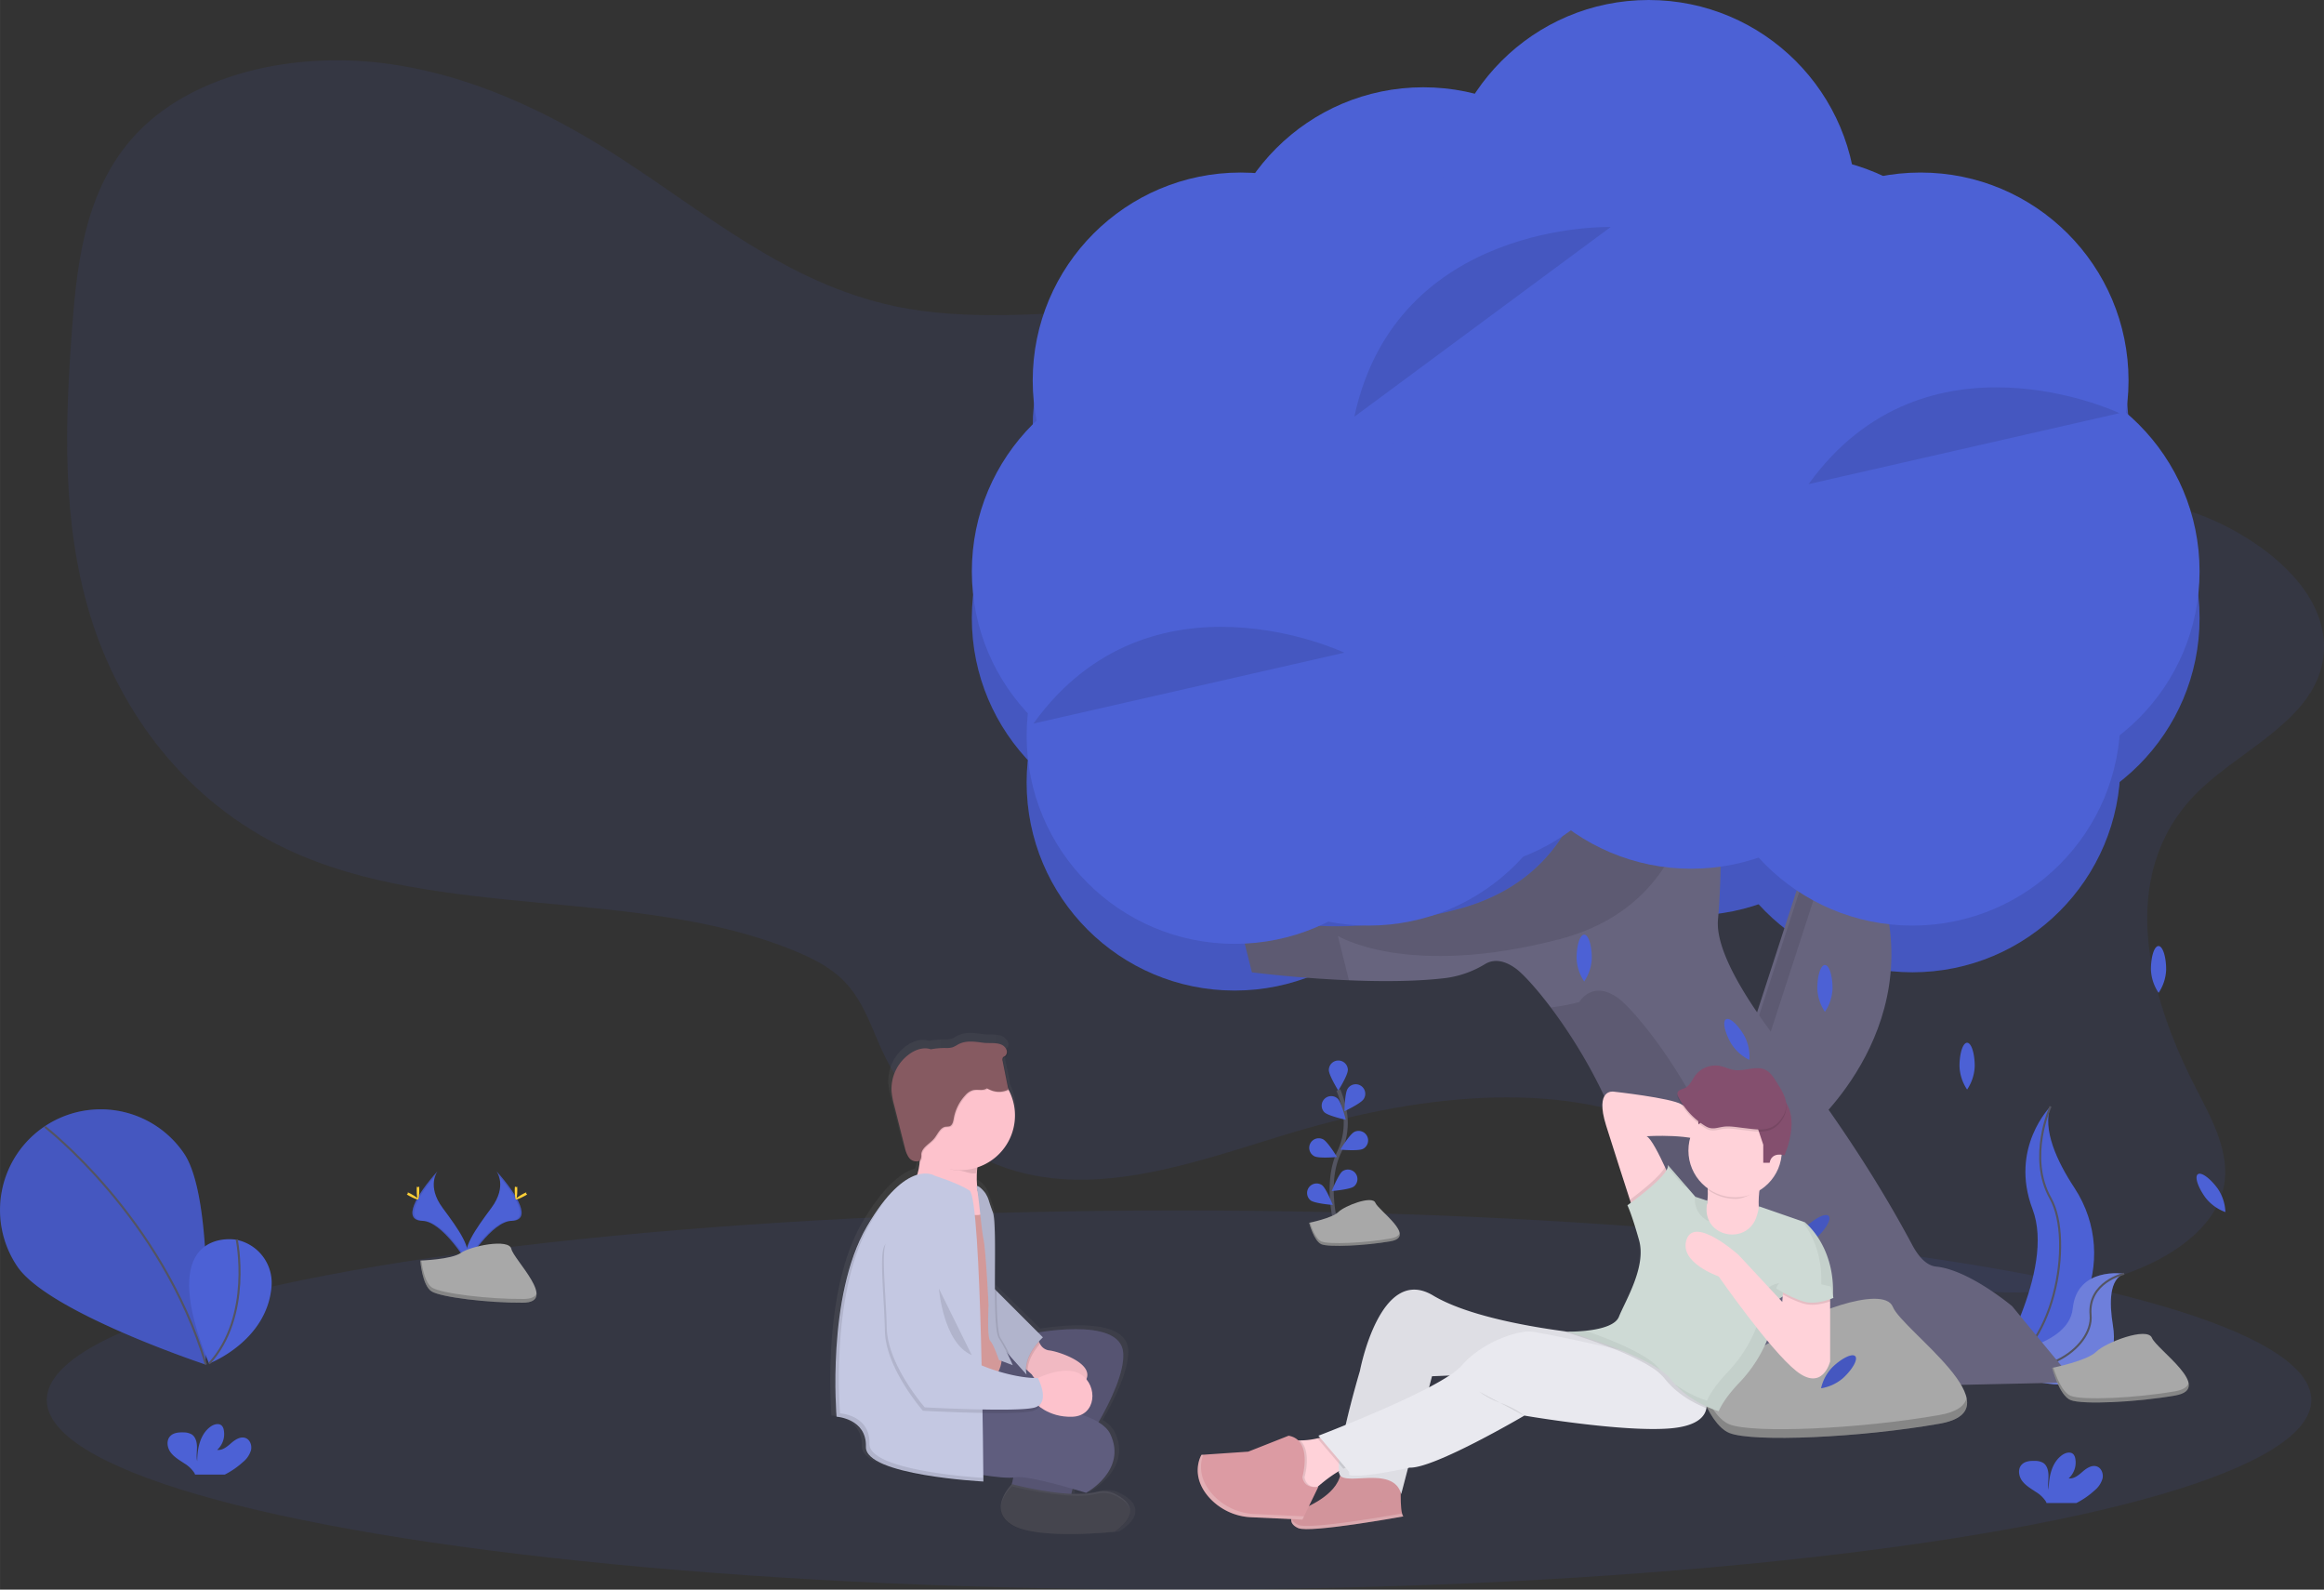 <svg xmlns="http://www.w3.org/2000/svg" xmlns:xlink="http://www.w3.org/1999/xlink" width="600" height="410.3" viewBox="0 0 1142.221 781.1">
  <rect x="0" y="0" width="1142.221" height="781.1" fill="#333333" stroke="none"/>
  <defs>
    <linearGradient id="linear-gradient" x1="-0.379" y1="0.5" x2="0.621" y2="0.5" gradientUnits="objectBoundingBox">
      <stop offset="0" stop-color="gray" stop-opacity="0.251"/>
      <stop offset="0.54" stop-color="gray" stop-opacity="0.122"/>
      <stop offset="1" stop-color="gray" stop-opacity="0.102"/>
    </linearGradient>
  </defs>
  <g id="undraw_friendship_mni7_1_" data-name="undraw_friendship_mni7 (1)" transform="translate(-0.01)">
    <path id="Path_1" data-name="Path 1" d="M1169.87,387.2c-6.95,28.15-42.63,42.26-62.62,63.26-37.67,39.58-23,97.38.9,143.67,8,15.5,17.08,31.91,13.69,48.53-4.13,20.33-26.08,35.19-49.13,43.07-42,14.35-92.3,10.93-130.91-8.92-33.36-17.15-57.26-45-91.19-61.42-56.79-27.39-129.07-17-190.74,1.83C616.25,630.57,568.55,647.94,525.2,634c-30.5-9.82-51.59-33.72-63.08-59-5.54-12.23-9.57-25.47-20.16-35.16-6.3-5.77-14.52-9.86-22.93-13.3-76.88-31.5-174-14.63-248.63-49.57-50.42-23.59-82.71-68.09-97-114.5s-12.63-95.07-9-142.87c2.58-34,7.21-70.22,33.47-96.44,27.78-27.73,75.45-38,118.55-32.77s82.15,24.06,116.52,46.18c43,27.66,82.78,62.09,135.51,73.29,35.91,7.63,73.68,3.45,110.72,2,61.92-2.41,123.86,3,185.43,8.84,30,2.87,60.1,5.88,89.84,10.24q10,1.46,20,3.15c3.34.57,6.68,1.16,10,1.77,2.6.47,5.19,1,7.78,1.47q6.13,1.19,12.22,2.5,17.49,3.75,34.64,8.55c39.74,11.21,71.6,31.57,109.13,45.79,24.46,9.27,51.13,11.83,74.29,23.63C1151,332.29,1177.18,357.6,1169.87,387.2Z" transform="translate(-28.88 -59.45)" fill="#4c61d5" opacity="0.1"/>
    <circle id="Ellipse_1" data-name="Ellipse 1" cx="102.23" cy="102.23" r="102.23" transform="translate(837.72 273.29)" fill="#4c61d5"/>
    <circle id="Ellipse_2" data-name="Ellipse 2" cx="102.23" cy="102.23" r="102.23" transform="translate(729 245.36)" fill="#4c61d5"/>
    <circle id="Ellipse_3" data-name="Ellipse 3" cx="102.23" cy="102.23" r="102.23" transform="translate(609.32 246.36)" fill="#4c61d5"/>
    <circle id="Ellipse_4" data-name="Ellipse 4" cx="102.23" cy="102.23" r="102.23" transform="translate(570.42 273.29)" fill="#4c61d5"/>
    <circle id="Ellipse_5" data-name="Ellipse 5" cx="102.23" cy="102.23" r="102.23" transform="translate(504.59 282.27)" fill="#4c61d5"/>
    <circle id="Ellipse_6" data-name="Ellipse 6" cx="102.23" cy="102.23" r="102.23" transform="translate(477.66 201.48)" fill="#4c61d5"/>
    <circle id="Ellipse_7" data-name="Ellipse 7" cx="102.23" cy="102.23" r="102.23" transform="translate(507.58 107.72)" fill="#4c61d5"/>
    <circle id="Ellipse_8" data-name="Ellipse 8" cx="102.23" cy="102.23" r="102.23" transform="translate(564.43 107.72)" fill="#4c61d5"/>
    <circle id="Ellipse_9" data-name="Ellipse 9" cx="102.23" cy="102.23" r="102.23" transform="translate(597.35 65.83)" fill="#4c61d5"/>
    <circle id="Ellipse_10" data-name="Ellipse 10" cx="102.23" cy="102.23" r="102.23" transform="translate(681.13 111.71)" fill="#4c61d5"/>
    <circle id="Ellipse_11" data-name="Ellipse 11" cx="102.23" cy="102.23" r="102.23" transform="translate(876.62 201.48)" fill="#4c61d5"/>
    <circle id="Ellipse_12" data-name="Ellipse 12" cx="102.23" cy="102.23" r="102.23" transform="translate(817.77 150.61)" fill="#4c61d5"/>
    <circle id="Ellipse_13" data-name="Ellipse 13" cx="102.23" cy="102.23" r="102.23" transform="translate(779.87 99.74)" fill="#4c61d5"/>
    <circle id="Ellipse_14" data-name="Ellipse 14" cx="102.23" cy="102.23" r="102.23" transform="translate(708.06 22.94)" fill="#4c61d5"/>
    <circle id="Ellipse_15" data-name="Ellipse 15" cx="102.23" cy="102.23" r="102.23" transform="translate(841.71 107.72)" fill="#4c61d5"/>
    <g id="Group_8" data-name="Group 8" opacity="0.1">
      <circle id="Ellipse_16" data-name="Ellipse 16" cx="102.23" cy="102.23" r="102.23" transform="translate(837.72 273.29)"/>
      <circle id="Ellipse_17" data-name="Ellipse 17" cx="102.23" cy="102.23" r="102.23" transform="translate(729 245.36)"/>
      <circle id="Ellipse_18" data-name="Ellipse 18" cx="102.23" cy="102.23" r="102.23" transform="translate(609.32 246.36)"/>
      <circle id="Ellipse_19" data-name="Ellipse 19" cx="102.23" cy="102.23" r="102.23" transform="translate(570.42 273.29)"/>
      <circle id="Ellipse_20" data-name="Ellipse 20" cx="102.23" cy="102.23" r="102.23" transform="translate(504.59 282.27)"/>
      <circle id="Ellipse_21" data-name="Ellipse 21" cx="102.23" cy="102.23" r="102.23" transform="translate(477.66 201.48)"/>
      <circle id="Ellipse_22" data-name="Ellipse 22" cx="102.23" cy="102.23" r="102.23" transform="translate(507.58 107.72)"/>
      <circle id="Ellipse_23" data-name="Ellipse 23" cx="102.23" cy="102.23" r="102.23" transform="translate(564.43 107.72)"/>
      <circle id="Ellipse_24" data-name="Ellipse 24" cx="102.23" cy="102.23" r="102.23" transform="translate(597.35 65.83)"/>
      <circle id="Ellipse_25" data-name="Ellipse 25" cx="102.23" cy="102.23" r="102.23" transform="translate(681.13 111.71)"/>
      <circle id="Ellipse_26" data-name="Ellipse 26" cx="102.23" cy="102.23" r="102.23" transform="translate(876.62 201.48)"/>
      <circle id="Ellipse_27" data-name="Ellipse 27" cx="102.23" cy="102.23" r="102.23" transform="translate(817.77 150.61)"/>
      <circle id="Ellipse_28" data-name="Ellipse 28" cx="102.23" cy="102.23" r="102.23" transform="translate(779.87 99.74)"/>
      <circle id="Ellipse_29" data-name="Ellipse 29" cx="102.23" cy="102.23" r="102.23" transform="translate(708.06 22.94)"/>
      <circle id="Ellipse_30" data-name="Ellipse 30" cx="102.23" cy="102.23" r="102.23" transform="translate(841.71 107.72)"/>
    </g>
    <path id="Path_2" data-name="Path 2" d="M918.34,614.12s62.5-52.53,31.58-127.33L919,475.21,885.45,578.5Z" transform="translate(-28.88 -59.45)" fill="#67647e"/>
    <path id="Path_3" data-name="Path 3" d="M921.67,471.65l7.4,2.77L896.13,575.83l28.74,31.12c-2.38,2.37-3.86,3.61-3.86,3.61l-32.9-35.62Z" transform="translate(-28.88 -59.45)" opacity="0.1"/>
    <ellipse id="Ellipse_31" data-name="Ellipse 31" cx="556.5" cy="93.16" rx="556.5" ry="93.16" transform="translate(23 594.78)" fill="#4c61d5" opacity="0.1"/>
    <path id="Path_4" data-name="Path 4" d="M1036.72,603.1s-20.33,20.33-8.85,50.5-19.67,80.33-19.67,80.33l1-.16c41.75-7.37,62.5-55.12,39.28-90.6C1039.8,630,1032.71,614.52,1036.72,603.1Z" transform="translate(-28.88 -59.45)" fill="#4c61d5"/>
    <path id="Path_5" data-name="Path 5" d="M1036.72,603.1s-11.48,24.92,0,45.25,2,77.38-28.53,85.58" transform="translate(-28.88 -59.45)" fill="none" stroke="#535461" stroke-miterlimit="10" stroke-width="1"/>
    <path id="Path_6" data-name="Path 6" d="M1072.93,685.33s-23.2-3.69-25.31,17.1S1003,726.1,1003,726.1l.8.53c35.09,23,68.63,14.67,63.57-15.91C1065.5,699.35,1065.65,687.93,1072.93,685.33Z" transform="translate(-28.88 -59.45)" fill="#4c61d5"/>
    <path id="Path_7" data-name="Path 7" d="M1072.93,685.33s-23.2-3.69-25.31,17.1S1003,726.1,1003,726.1l.8.53c35.09,23,68.63,14.67,63.57-15.91C1065.5,699.35,1065.65,687.93,1072.93,685.33Z" transform="translate(-28.88 -59.45)" fill="#f5f5f5" opacity="0.2"/>
    <path id="Path_8" data-name="Path 8" d="M1072.93,685.33s-18,4-16.53,20.33-26.74,36-53.39,20.44" transform="translate(-28.88 -59.45)" fill="none" stroke="#535461" stroke-miterlimit="10" stroke-width="1"/>
    <path id="Path_9" data-name="Path 9" d="M636.08,504.71l8.12,32.5s57.37,7.48,95.62,2.78a49.72,49.72,0,0,0,19.07-6.88c3.23-1.91,8.33-2.74,15.3,2.48,11.94,9,70.54,81,61.05,155.7a25.82,25.82,0,0,1-22.17,22.24h0a77.86,77.86,0,0,0-32.67,12.36l-29,19.31,297.35-6.5-30.87-37.37s-21.12-17.87-37.37-19.5c-4.74-.47-8.65-4.82-11.81-10.73-18.51-34.65-40.65-67.23-64.65-98.34-17.48-22.66-32.15-46.54-30.78-61.54,3.25-35.75,0-94.24,0-94.24l-61.74-8.12s8.12,78-66.62,97.49S636.08,504.71,636.08,504.71Z" transform="translate(-28.88 -59.45)" fill="#67647e"/>
    <g id="Group_9" data-name="Group 9" opacity="0.1">
      <path id="Path_10" data-name="Path 10" d="M686.45,519.34s34.12,21.12,108.87,1.62,66.62-97.49,66.62-97.49L873.69,425c-.22-5-.39-8-.39-8l-61.74-8.12s8.12,78-66.62,97.49-108.87-1.62-108.87-1.62l8.12,32.5s21.92,2.86,47.7,3.93Z" transform="translate(-28.88 -59.45)"/>
      <path id="Path_11" data-name="Path 11" d="M830.77,740.51a77.859,77.859,0,0,1,32.67-12.36h0A25.78,25.78,0,0,0,885.6,706c9.54-74.7-49.09-146.83-61-155.79-13-9.75-19.5,1.62-19.5,1.62a104.6,104.6,0,0,1-14,2.67c21.06,28,51.19,81.71,44.14,136.87a25.78,25.78,0,0,1-22.16,22.15h0a77.859,77.859,0,0,0-32.67,12.36l-29,19.31,74.76-1.63Z" transform="translate(-28.88 -59.45)"/>
    </g>
    <path id="Path_12" data-name="Path 12" d="M685.84,662.36s-6.21-21.08,1.16-36.6a33.3,33.3,0,0,0,2.69-20.89,56,56,0,0,0-3-9.81" transform="translate(-28.88 -59.45)" fill="none" stroke="#535461" stroke-miterlimit="10" stroke-width="2"/>
    <path id="Path_13" data-name="Path 13" d="M691.33,585.25c0,2.58-4.68,10.08-4.68,10.08s-4.65-7.5-4.65-10.08a4.68,4.68,0,0,1,9.36,0Z" transform="translate(-28.88 -59.45)" fill="#4c61d5"/>
    <path id="Path_14" data-name="Path 14" d="M699.07,599.56c-1.4,2.17-9.4,5.92-9.4,5.92s.15-8.83,1.55-11a4.68,4.68,0,1,1,7.85,5.09Z" transform="translate(-28.88 -59.45)" fill="#4c61d5"/>
    <path id="Path_15" data-name="Path 15" d="M698.73,624c-2.31,1.16-11.1.36-11.1.36s4.58-7.55,6.89-8.71a4.68,4.68,0,0,1,4.21,8.36Z" transform="translate(-28.88 -59.45)" fill="#4c61d5"/>
    <path id="Path_16" data-name="Path 16" d="M694.31,642.47c-2.08,1.54-10.88,2.23-10.88,2.23s3.24-8.22,5.32-9.75a4.68,4.68,0,0,1,5.56,7.52Z" transform="translate(-28.88 -59.45)" fill="#4c61d5"/>
    <path id="Path_17" data-name="Path 17" d="M679.84,606c1.85,1.8,10.49,3.67,10.49,3.67s-2.11-8.58-4-10.38a4.68,4.68,0,0,0-6.52,6.71Z" transform="translate(-28.88 -59.45)" fill="#4c61d5"/>
    <path id="Path_18" data-name="Path 18" d="M674.94,627.62c2.31,1.16,11.1.36,11.1.36s-4.58-7.55-6.89-8.71a4.68,4.68,0,0,0-4.21,8.36Z" transform="translate(-28.88 -59.45)" fill="#4c61d5"/>
    <path id="Path_19" data-name="Path 19" d="M673.06,649.31c2.08,1.54,10.88,2.23,10.88,2.23s-3.24-8.22-5.32-9.75a4.68,4.68,0,0,0-5.56,7.52Z" transform="translate(-28.88 -59.45)" fill="#4c61d5"/>
    <path id="Path_20" data-name="Path 20" d="M672.33,660.3s11.35-2.27,14.37-5.3,16.64-8.32,18.16-4.54,20.43,16.64,7.56,18.91-30.26,3-34,1.51S672.33,660.3,672.33,660.3Z" transform="translate(-28.88 -59.45)" fill="#a8a8a8"/>
    <path id="Path_21" data-name="Path 21" d="M712.43,668c-12.86,2.27-30.26,3-34,1.51-2.88-1.15-4.88-6.69-5.67-9.26l-.38.08s2.27,9.08,6.05,10.59,21.18.76,34-1.51c3.71-.66,4.77-2.19,4.37-4.14C716.48,666.51,715.19,667.49,712.43,668Z" transform="translate(-28.88 -59.45)" opacity="0.2"/>
    <path id="Path_22" data-name="Path 22" d="M860.5,731.46s34.43-6.89,43.62-16.07,50.5-25.25,55.09-13.77,62,50.5,23,57.39-91.82,9.18-103.3,4.59S860.5,731.46,860.5,731.46Z" transform="translate(-28.88 -59.45)" fill="#a8a8a8"/>
    <path id="Path_23" data-name="Path 23" d="M982.17,754.74c-39,6.89-91.82,9.18-103.3,4.59-8.74-3.5-14.82-20.3-17.22-28.11l-1.15.24s6.89,27.55,18.36,32.14,64.28,2.3,103.3-4.59c11.27-2,14.49-6.66,13.27-12.56C994.48,750.3,990.55,753.27,982.17,754.74Z" transform="translate(-28.88 -59.45)" opacity="0.2"/>
    <path id="Path_24" data-name="Path 24" d="M1093.54,535.8a21.82,21.82,0,0,1-3.71,11.51,21.821,21.821,0,0,1-3.77-11.49c0-6.35,1.64-11.5,3.71-11.51S1093.52,529.45,1093.54,535.8Z" transform="translate(-28.88 -59.45)" fill="#4c61d5"/>
    <path id="Path_25" data-name="Path 25" d="M811.25,530.22a21.821,21.821,0,0,1-3.74,11.5,21.82,21.82,0,0,1-3.74-11.5c0-6.35,1.67-11.5,3.74-11.5S811.25,523.87,811.25,530.22Z" transform="translate(-28.88 -59.45)" fill="#4c61d5"/>
    <path id="Path_26" data-name="Path 26" d="M1118.91,643.54a21.819,21.819,0,0,1,3.74,11.5,21.82,21.82,0,0,1-9.79-7.1c-3.74-5.14-5.41-10.29-3.74-11.5S1115.18,638.41,1118.91,643.54Z" transform="translate(-28.88 -59.45)" fill="#4c61d5"/>
    <path id="Path_27" data-name="Path 27" d="M999.45,583.33a21.821,21.821,0,0,1-3.74,11.5,21.82,21.82,0,0,1-3.74-11.5c0-6.35,1.67-11.5,3.74-11.5S999.45,577,999.45,583.33Z" transform="translate(-28.88 -59.45)" fill="#4c61d5"/>
    <path id="Path_28" data-name="Path 28" d="M929.57,545.13a21.82,21.82,0,0,1-3.74,11.5,21.821,21.821,0,0,1-3.74-11.5c0-6.35,1.67-11.5,3.74-11.5S929.57,538.78,929.57,545.13Z" transform="translate(-28.88 -59.45)" fill="#4c61d5"/>
    <path id="Path_29" data-name="Path 29" d="M886.22,568.42a21.819,21.819,0,0,1,2.47,11.84,21.819,21.819,0,0,1-9-8.12c-3.16-5.51-4.26-10.81-2.47-11.84S883.07,562.91,886.22,568.42Z" transform="translate(-28.88 -59.45)" fill="#4c61d5"/>
    <path id="Path_30" data-name="Path 30" d="M853.83,674.06a21.82,21.82,0,0,1-10.95,5.14,21.82,21.82,0,0,1,5.83-10.59c4.63-4.34,9.54-6.64,10.95-5.14S858.46,669.72,853.83,674.06Z" transform="translate(-28.88 -59.45)" fill="#4c61d5"/>
    <path id="Path_31" data-name="Path 31" d="M853.83,674.06a21.82,21.82,0,0,1-10.95,5.14,21.82,21.82,0,0,1,5.83-10.59c4.63-4.34,9.54-6.64,10.95-5.14S858.46,669.72,853.83,674.06Z" transform="translate(-28.88 -59.45)" opacity="0.1"/>
    <path id="Path_32" data-name="Path 32" d="M921.84,667.54a21.819,21.819,0,0,1-10.95,5.14,21.82,21.82,0,0,1,5.83-10.59c4.63-4.34,9.54-6.64,10.95-5.14S926.47,663.19,921.84,667.54Z" transform="translate(-28.88 -59.45)" fill="#4c61d5"/>
    <path id="Path_33" data-name="Path 33" d="M921.84,667.54a21.819,21.819,0,0,1-10.95,5.14,21.82,21.82,0,0,1,5.83-10.59c4.63-4.34,9.54-6.64,10.95-5.14S926.47,663.19,921.84,667.54Z" transform="translate(-28.88 -59.45)" opacity="0.1"/>
    <path id="Path_34" data-name="Path 34" d="M934.88,736.48a21.82,21.82,0,0,1-10.95,5.14A21.82,21.82,0,0,1,929.77,731c4.63-4.34,9.54-6.64,10.95-5.14S939.52,732.13,934.88,736.48Z" transform="translate(-28.88 -59.45)" fill="#4c61d5"/>
    <path id="Path_35" data-name="Path 35" d="M934.88,736.48a21.82,21.82,0,0,1-10.95,5.14A21.82,21.82,0,0,1,929.77,731c4.63-4.34,9.54-6.64,10.95-5.14S939.52,732.13,934.88,736.48Z" transform="translate(-28.88 -59.45)" opacity="0.1"/>
    <path id="Path_36" data-name="Path 36" d="M119.35,626.27c15.33,22.63,10.44,103.65,10.44,103.65s-77.05-25.51-92.38-48.13a49.49,49.49,0,0,1,81.95-55.51Z" transform="translate(-28.88 -59.45)" fill="#4c61d5"/>
    <path id="Path_37" data-name="Path 37" d="M119.35,626.27c15.33,22.63,10.44,103.65,10.44,103.65s-77.05-25.51-92.38-48.13a49.49,49.49,0,0,1,81.95-55.51Z" transform="translate(-28.88 -59.45)" opacity="0.1"/>
    <path id="Path_38" data-name="Path 38" d="M50.92,613.11S108.66,657.69,130.09,730" transform="translate(-28.88 -59.45)" fill="none" stroke="#535461" stroke-miterlimit="10" stroke-width="1"/>
    <path id="Path_39" data-name="Path 39" d="M144.63,668.57s-41-7-13,60.91c0,0,28.49-10.86,30.71-37.88a21.56,21.56,0,0,0-17.15-22.92Z" transform="translate(-28.88 -59.45)" fill="#4c61d5"/>
    <path id="Path_40" data-name="Path 40" d="M145.23,668.5s7.81,37.56-13.56,61" transform="translate(-28.88 -59.45)" fill="none" stroke="#535461" stroke-miterlimit="10" stroke-width="1"/>
    <path id="Path_41" data-name="Path 41" d="M1037.51,731.59s17.11-3.4,21.67-7.93,25.1-12.46,27.38-6.8,30.8,24.92,11.41,28.31-45.63,4.53-51.33,2.27S1037.51,731.59,1037.51,731.59Z" transform="translate(-28.88 -59.45)" fill="#a8a8a8"/>
    <path id="Path_42" data-name="Path 42" d="M1098,743.08c-19.39,3.4-45.63,4.53-51.33,2.27-4.34-1.73-7.36-10-8.56-13.87l-.57.12s3.42,13.59,9.13,15.86,31.94,1.13,51.33-2.27c5.6-1,7.2-3.28,6.6-6.2C1104.09,740.88,1102.14,742.35,1098,743.08Z" transform="translate(-28.88 -59.45)" opacity="0.2"/>
    <circle id="Ellipse_32" data-name="Ellipse 32" cx="102.23" cy="102.23" r="102.23" transform="translate(837.72 250.35)" fill="#4c61d5"/>
    <circle id="Ellipse_33" data-name="Ellipse 33" cx="102.23" cy="102.23" r="102.23" transform="translate(729 222.42)" fill="#4c61d5"/>
    <circle id="Ellipse_34" data-name="Ellipse 34" cx="102.23" cy="102.23" r="102.23" transform="translate(609.32 223.42)" fill="#4c61d5"/>
    <circle id="Ellipse_35" data-name="Ellipse 35" cx="102.23" cy="102.23" r="102.23" transform="translate(570.42 250.35)" fill="#4c61d5"/>
    <circle id="Ellipse_36" data-name="Ellipse 36" cx="102.23" cy="102.23" r="102.23" transform="translate(504.59 259.33)" fill="#4c61d5"/>
    <circle id="Ellipse_37" data-name="Ellipse 37" cx="102.23" cy="102.23" r="102.23" transform="translate(477.66 178.54)" fill="#4c61d5"/>
    <circle id="Ellipse_38" data-name="Ellipse 38" cx="102.23" cy="102.23" r="102.23" transform="translate(507.58 84.78)" fill="#4c61d5"/>
    <circle id="Ellipse_39" data-name="Ellipse 39" cx="102.23" cy="102.23" r="102.23" transform="translate(564.43 84.78)" fill="#4c61d5"/>
    <circle id="Ellipse_40" data-name="Ellipse 40" cx="102.23" cy="102.23" r="102.23" transform="translate(597.35 42.89)" fill="#4c61d5"/>
    <circle id="Ellipse_41" data-name="Ellipse 41" cx="102.23" cy="102.23" r="102.23" transform="translate(681.13 88.77)" fill="#4c61d5"/>
    <circle id="Ellipse_42" data-name="Ellipse 42" cx="102.23" cy="102.23" r="102.23" transform="translate(876.62 178.54)" fill="#4c61d5"/>
    <circle id="Ellipse_43" data-name="Ellipse 43" cx="102.23" cy="102.23" r="102.23" transform="translate(817.77 127.67)" fill="#4c61d5"/>
    <circle id="Ellipse_44" data-name="Ellipse 44" cx="102.23" cy="102.23" r="102.23" transform="translate(779.87 76.8)" fill="#4c61d5"/>
    <circle id="Ellipse_45" data-name="Ellipse 45" cx="102.23" cy="102.23" r="102.23" transform="translate(708.06 0)" fill="#4c61d5"/>
    <circle id="Ellipse_46" data-name="Ellipse 46" cx="102.23" cy="102.23" r="102.23" transform="translate(841.71 84.78)" fill="#4c61d5"/>
    <path id="Path_43" data-name="Path 43" d="M1070.61,262.47s-95.21-45.15-152.82,34.87" transform="translate(-28.88 -59.45)" opacity="0.1"/>
    <path id="Path_44" data-name="Path 44" d="M820.53,171s-105.32-3.18-126,93.22" transform="translate(-28.88 -59.45)" opacity="0.1"/>
    <path id="Path_45" data-name="Path 45" d="M689.61,380.16S594.4,335,536.79,415" transform="translate(-28.88 -59.45)" opacity="0.1"/>
    <path id="Path_46" data-name="Path 46" d="M272.92,635s5.49,7.18-2.54,18-14.65,20-12,26.76c0,0,12.11-20.14,22-20.42S283.76,647.11,272.92,635Z" transform="translate(-28.88 -59.45)" fill="#4c61d5"/>
    <path id="Path_47" data-name="Path 47" d="M272.92,635a8.9,8.9,0,0,1,1.12,2.25c9.62,11.3,14.75,21.85,5.5,22.12-8.61.25-18.95,15.65-21.42,19.54a8.346,8.346,0,0,0,.29.89s12.11-20.14,22-20.42S283.76,647.11,272.92,635Z" transform="translate(-28.88 -59.45)" opacity="0.1"/>
    <path id="Path_48" data-name="Path 48" d="M283.13,644.16c0,2.53-.28,4.58-.63,4.58s-.63-2-.63-4.58.35-1.34.7-1.34S283.13,641.63,283.13,644.16Z" transform="translate(-28.88 -59.45)" fill="#ffd037"/>
    <path id="Path_49" data-name="Path 49" d="M286.63,647.17c-2.22,1.21-4.16,1.94-4.32,1.63s1.5-1.54,3.72-2.75,1.34-.33,1.51,0S288.85,646,286.63,647.17Z" transform="translate(-28.88 -59.45)" fill="#ffd037"/>
    <path id="Path_50" data-name="Path 50" d="M243.9,635s-5.49,7.18,2.54,18,14.65,20,12,26.76c0,0-12.11-20.14-22-20.42S233.05,647.11,243.9,635Z" transform="translate(-28.88 -59.45)" fill="#4c61d5"/>
    <path id="Path_51" data-name="Path 51" d="M243.9,635a8.9,8.9,0,0,0-1.12,2.25c-9.62,11.3-14.75,21.85-5.5,22.12,8.61.25,18.95,15.65,21.42,19.54a8.346,8.346,0,0,1-.29.89s-12.11-20.14-22-20.42S233.05,647.11,243.9,635Z" transform="translate(-28.88 -59.45)" opacity="0.1"/>
    <path id="Path_52" data-name="Path 52" d="M233.69,644.16c0,2.53.28,4.58.63,4.58s.63-2,.63-4.58-.35-1.34-.7-1.34S233.69,641.63,233.69,644.16Z" transform="translate(-28.88 -59.45)" fill="#ffd037"/>
    <path id="Path_53" data-name="Path 53" d="M230.18,647.17c2.22,1.21,4.16,1.94,4.32,1.63s-1.5-1.54-3.72-2.75-1.34-.33-1.51,0S228,646,230.18,647.17Z" transform="translate(-28.88 -59.45)" fill="#ffd037"/>
    <path id="Path_54" data-name="Path 54" d="M235.44,678.85s15.36-.47,20-3.77,23.63-7.23,24.77-1.95,23.08,26.29,5.74,26.43-40.29-2.7-44.91-5.52S235.44,678.85,235.44,678.85Z" transform="translate(-28.88 -59.45)" fill="#a8a8a8"/>
    <path id="Path_55" data-name="Path 55" d="M286.25,697.73c-17.34.14-40.29-2.7-44.91-5.52-3.52-2.14-4.92-9.83-5.39-13.38h-.51s1,12.39,5.59,15.2,27.57,5.66,44.91,5.52c5,0,6.73-1.82,6.64-4.46C291.89,696.7,290,697.7,286.25,697.73Z" transform="translate(-28.88 -59.45)" opacity="0.2"/>
    <path id="Path_56" data-name="Path 56" d="M148.44,777.74a11.67,11.67,0,0,0,3.83-5.78c.5-2.3-.48-5.05-2.68-5.89-2.46-.94-5.09.76-7.08,2.49s-4.28,3.69-6.89,3.32a10.48,10.48,0,0,0,3.24-9.81,4.1,4.1,0,0,0-.9-2c-1.37-1.46-3.84-.83-5.48.32-5.2,3.66-6.65,10.72-6.68,17.08-.52-2.29-.08-4.68-.1-7s-.66-5-2.64-6.22a8,8,0,0,0-4-.95c-2.34-.09-4.94.15-6.54,1.86-2,2.12-1.47,5.69.26,8s4.35,3.8,6.77,5.42a15,15,0,0,1,4.84,4.61,4.571,4.571,0,0,1,.36.82H139.4a40.828,40.828,0,0,0,9.04-6.27Z" transform="translate(-28.88 -59.45)" fill="#4c61d5"/>
    <path id="Path_57" data-name="Path 57" d="M1058.44,791.74a11.67,11.67,0,0,0,3.83-5.78c.5-2.3-.48-5.05-2.68-5.89-2.46-.94-5.09.76-7.08,2.49s-4.28,3.69-6.89,3.32a10.48,10.48,0,0,0,3.24-9.81,4.1,4.1,0,0,0-.9-2c-1.37-1.46-3.84-.83-5.48.32-5.2,3.66-6.65,10.72-6.68,17.08-.52-2.29-.08-4.68-.1-7s-.66-5-2.64-6.22a8,8,0,0,0-4-.95c-2.34-.09-4.94.15-6.54,1.86-2,2.12-1.47,5.69.26,8s4.35,3.8,6.77,5.42a15,15,0,0,1,4.84,4.61,4.575,4.575,0,0,1,.36.82h14.65A40.829,40.829,0,0,0,1058.44,791.74Z" transform="translate(-28.88 -59.45)" fill="#4c61d5"/>
    <path id="Path_58" data-name="Path 58" d="M717.57,786.32s-1,15.66,1,18.26c0,0-45.92,8.35-51.66,5.74s-3.13-6.78,0-8.35,18.79-7.31,20.87-18.26c0,0-6.78-3.13,15.13,1S717.57,786.32,717.57,786.32Z" transform="translate(-28.88 -59.45)" fill="#dc9ba3"/>
    <path id="Path_59" data-name="Path 59" d="M717.57,786.32s-1,15.66,1,18.26c0,0-45.92,8.35-51.66,5.74s-3.13-6.78,0-8.35,18.79-7.31,20.87-18.26c0,0-6.78-3.13,15.13,1S717.57,786.32,717.57,786.32Z" transform="translate(-28.88 -59.45)" opacity="0.05"/>
    <path id="Path_60" data-name="Path 60" d="M896.56,634.46s-5.74,9.39-2.09,27.66-9.39,18.26-9.39,18.26H859l-8.87-23,12.52,1s8.35-2.09,4.7-21.4Z" transform="translate(-28.88 -59.45)" fill="#ffd2d9"/>
    <path id="Path_61" data-name="Path 61" d="M818.29,612.55c4,12.71,9,28.19,11.67,36.44l1.9,5.83,17.22-17.74s-.76-1.76-1.89-4.22c-2.52-5.46-6.91-14.37-9.07-15.09,0,0,24-1.57,31.31,4.17s5.22-15.66,5.22-15.66-14.09-1-19.31-4.17-33.4-6.26-33.4-6.26S812.55,594.28,818.29,612.55Z" transform="translate(-28.88 -59.45)" fill="#ffd2d9"/>
    <path id="Path_62" data-name="Path 62" d="M661.73,766l3.65,26.61,9.39-1s.57-.54,1.53-1.4c2.53-2.23,7.8-6.6,12.84-9a15.73,15.73,0,0,1,5.46-1.63l-10.44-15.66a57.664,57.664,0,0,1-7.79,2.31,37.609,37.609,0,0,1-8.39,1,15.32,15.32,0,0,1-6.25-1.23Z" transform="translate(-28.88 -59.45)" fill="#ffd2d9"/>
    <path id="Path_63" data-name="Path 63" d="M687.82,784.76c4.7,4.17,26.09-4.7,29.75,8.87l3.36-12.87,10.35-39.6,1.42-5.45,8.62-.37,98.93-4.22,5.6-.24,3-.13-3.92-1.94-26.09-12.93s-9.4-.66-22.36-2.44h0c-19.65-2.69-47.49-8-63.21-17.39-26.09-15.66-36,37.05-36,37.05s-4,13.37-7,26.55a153.751,153.751,0,0,0-3.15,17.25C686.67,780.93,686.81,783.85,687.82,784.76Z" transform="translate(-28.88 -59.45)" fill="#e9e9ef"/>
    <path id="Path_64" data-name="Path 64" d="M687.82,784.76c4.7,4.17,26.09-4.7,29.75,8.87l3.36-12.87,10.35-39.6,1.42-5.45,8.89-.55,95.58-5.88,5.9-.37,1.82-.11,2.35-.15L818.8,715.86s-9.4-.66-22.36-2.44h0c-19.65-2.69-47.49-8-63.21-17.39-26.09-15.66-36,37.05-36,37.05s-4,13.37-7,26.55a153.749,153.749,0,0,0-3.15,17.25C686.67,780.93,686.81,783.85,687.82,784.76Z" transform="translate(-28.88 -59.45)" opacity="0.05"/>
    <path id="Path_65" data-name="Path 65" d="M676.38,766.19l9.13,10.71,3.64,4.27a15.733,15.733,0,0,1,5.46-1.63l-10.44-15.66a57.662,57.662,0,0,1-7.79,2.31Z" transform="translate(-28.88 -59.45)" opacity="0.1"/>
    <path id="Path_66" data-name="Path 66" d="M676.87,764.93l10.21,12L692,782.7v1.57c6,1.39,24.79-2.57,28.93-3.48l.81-.18c12,.52,56.36-25.57,56.36-25.57s48.53,8.35,72,6.26c13.11-1.17,16.79-5.91,17.48-9.88a10.291,10.291,0,0,0-.78-5.78l-21-14.75-2.78-2-4.44-3.13s-7.72-1.75-17.52-3.91h0c-15.32-3.38-35.73-7.77-39.86-8.08-6.78-.52-24,5.22-33.92,16.7a29.31,29.31,0,0,1-5.72,4.67l-.27.18c-2.79,1.85-6.22,3.81-10,5.82-12.63,6.65-29.47,13.8-41.05,18.49C682.32,762.86,676.87,764.93,676.87,764.93Z" transform="translate(-28.88 -59.45)" fill="#e9e9ef"/>
    <path id="Path_67" data-name="Path 67" d="M661.73,766l3.65,26.61,9.39-1s.57-.54,1.53-1.4c-2.08,0-5.51-.55-6.23-4.86,0,0,3.62-12.65-2.09-18.1a15.32,15.32,0,0,1-6.25-1.25Z" transform="translate(-28.88 -59.45)" opacity="0.1"/>
    <path id="Path_68" data-name="Path 68" d="M669,785.28s5.22-18.26-6.78-20.35l-19.83,7.83-23,1.57s-6,9.79,3.61,20.77a29.52,29.52,0,0,0,20.94,9.9L669,806.15,676.87,790S670.08,791.54,669,785.28Z" transform="translate(-28.88 -59.45)" fill="#dc9ba3"/>
    <path id="Path_69" data-name="Path 69" d="M796.45,713.44c2.63.77,13.51,4,24.65,8.43h0a137.307,137.307,0,0,1,16.06,7.41c1.08.61,2.11,1.22,3.08,1.83a26.559,26.559,0,0,1,6.73,5.64c6.44,8.33,15.9,12.82,20.61,14.65a10.29,10.29,0,0,0-.78-5.78l-21-14.75,3-.13-3.92-1.94,2.35-.15-28.44-12.79S809.41,715.22,796.45,713.44Z" transform="translate(-28.88 -59.45)" opacity="0.1"/>
    <path id="Path_70" data-name="Path 70" d="M830,649l1.9,5.83,17.22-17.74s-.76-1.76-1.89-4.22C845,637.46,834.61,645.52,830,649Z" transform="translate(-28.88 -59.45)" opacity="0.1"/>
    <path id="Path_71" data-name="Path 71" d="M892.09,657.65a30.343,30.343,0,0,0,1.35-5.44L915.87,660s15.39,11.74,13.83,37.31c0,0-19-7-27.4,1.3l-.17,1.47a67.839,67.839,0,0,1-18.4,38.82c-4.15,4.36-8.06,9.27-10.13,14,0,0-14.61-4.17-23.48-15.66S799,713.79,799,713.79s22.44.52,25.57-7.31,13.57-24.53,9.92-37.57-5.74-17.22-5.74-17.22,21.4-15.13,19.83-19.83l13.57,15.66,6.26,2.09a10,10,0,0,0-.74,3.82C867.31,667.6,887.33,671,892.09,657.65Z" transform="translate(-28.88 -59.45)" fill="#cedad5"/>
    <path id="Path_72" data-name="Path 72" d="M868.13,643.93a54.089,54.089,0,0,0-.79-5.81l29.22-2.61s-2,1.75-2.9,8.27c-3.43,2-7.43,4.78-11.71,4.78a22.861,22.861,0,0,1-13.82-4.63Z" transform="translate(-28.88 -59.45)" opacity="0.1"/>
    <circle id="Ellipse_47" data-name="Ellipse 47" cx="22.96" cy="22.96" r="22.96" transform="translate(829.85 542.4)" fill="#ffd2d9"/>
    <path id="Path_73" data-name="Path 73" d="M898.65,630.81h-3.13v-8.87l-3.13-9.39s-15.66-7.31-23-5.74l-5.7,5.19s-1.57-12.52,7.83-17.22,26.09-2.61,30.27,1,11,9.92,5.74,27.14L906,627.16S899.69,625.07,898.65,630.81Z" transform="translate(-28.88 -59.45)" fill="#844f6e"/>
    <g id="Group_10" data-name="Group 10" opacity="0.05">
      <path id="Path_74" data-name="Path 74" d="M858.09,642.86l-1.71-.57-7.88-9.09a2.22,2.22,0,0,0,.05-1.34Z" transform="translate(-28.88 -59.45)"/>
      <path id="Path_75" data-name="Path 75" d="M869.07,659.7a11.82,11.82,0,0,1-7.17-11.5v-.88l.16.19,6.26,2.09a10,10,0,0,0-.74,3.82,12.47,12.47,0,0,0,1.49,6.28Z" transform="translate(-28.88 -59.45)"/>
      <path id="Path_76" data-name="Path 76" d="M808.2,713.36c13.08,4.55,30.79,11.72,36.18,18.69l.4.5c-14.33-9.83-45.8-18.77-45.8-18.77A81.356,81.356,0,0,0,808.2,713.36Z" transform="translate(-28.88 -59.45)"/>
      <path id="Path_77" data-name="Path 77" d="M867.86,747.71c2.07-4.71,6-9.63,10.13-14a67.84,67.84,0,0,0,18.4-38.82l.17-1.47c8.35-8.35,27.4-1.3,27.4-1.3,1-16.22-4.84-26.87-9.23-32.49l1.15.4s15.39,11.74,13.83,37.31c0,0-19-7-27.4,1.3l-.17,1.47a67.84,67.84,0,0,1-18.4,38.82c-4.15,4.36-8.06,9.27-10.13,14,0,0-12.72-3.64-21.62-13.44a54,54,0,0,0,15.87,8.22Z" transform="translate(-28.88 -59.45)"/>
    </g>
    <path id="Path_78" data-name="Path 78" d="M873.6,686.65s25,36,38.09,46.44,16.7-4.7,16.7-4.7V695l-23-2.61-.25,3.17-.28,3.62-21.4-23s-21.4-19.31-25.57-7.83S873.6,686.65,873.6,686.65Z" transform="translate(-28.88 -59.45)" fill="#ffd2d9"/>
    <path id="Path_79" data-name="Path 79" d="M905.19,695.56a49.72,49.72,0,0,0,9.9,4.4c4.93,1.52,10.58-.08,13.31-1.06V695l-23-2.61Z" transform="translate(-28.88 -59.45)" opacity="0.1"/>
    <path id="Path_80" data-name="Path 80" d="M928.66,691.61,930,697.2s-8.16,3.8-14.94,1.72a59.334,59.334,0,0,1-13-6.26c-1-.52,4.17-6.26,4.17-6.26Z" transform="translate(-28.88 -59.45)" fill="#cedad5"/>
    <path id="Path_81" data-name="Path 81" d="M778.36,755.27A42.392,42.392,0,0,0,766.88,749a41,41,0,0,1-11-5.74" transform="translate(-28.88 -59.45)" opacity="0.1"/>
    <path id="Path_82" data-name="Path 82" d="M619.46,774.32l.85-.06c-1.24,3.15-3,10.85,4.32,19.26a29.52,29.52,0,0,0,20.87,9.89l24.3,1.14-.78,1.6L643.94,805a29.52,29.52,0,0,1-20.87-9.89C613.46,784.11,619.46,774.32,619.46,774.32Z" transform="translate(-28.88 -59.45)" fill="#fff" opacity="0.2"/>
    <path id="Path_83" data-name="Path 83" d="M708.07,796.69q-.11.47-.25.93C707.31,797.33,706.58,796.77,708.07,796.69Z" transform="translate(-28.88 -59.45)" fill="lime" opacity="0.05"/>
    <path id="Path_84" data-name="Path 84" d="M667,808.76c5.35,2.43,45.57-4.65,51-5.63a4.06,4.06,0,0,0,.62,1.45s-45.92,8.35-51.66,5.74c-3-1.34-3.69-3.1-3.29-4.7C664,806.74,664.94,807.85,667,808.76Z" transform="translate(-28.88 -59.45)" fill="#fff" opacity="0.2"/>
    <path id="Path_85" data-name="Path 85" d="M867.1,613.84a35.56,35.56,0,0,1-13.24-14.2,3.2,3.2,0,0,1-.49-2.19c.37-1.42,2.22-1.67,3.56-2.28,2.49-1.14,3.54-4,5.17-6.22a12.45,12.45,0,0,1,12.17-4.67c2.38.48,4.58,1.66,7,2,5.18.76,10.82-2.38,15.47,0,2.12,1.09,3.56,3.14,4.82,5.16,3.17,5.07,7.14,10.46,4.26,16.38-1.65,3.4-4.29,6.22-8,7.21s-8,.16-11.78-.24c-3.1-.34-6.36-1-9.48-.72C872.88,614.45,870.59,615.94,867.1,613.84Z" transform="translate(-28.88 -59.45)" opacity="0.1"/>
    <path id="Path_86" data-name="Path 86" d="M867.1,612.79a35.56,35.56,0,0,1-13.24-14.2,3.2,3.2,0,0,1-.49-2.19c.37-1.42,2.22-1.67,3.56-2.28,2.49-1.14,3.54-4,5.17-6.22a12.45,12.45,0,0,1,12.17-4.67c2.38.48,4.58,1.66,7,2,5.18.76,10.82-2.38,15.47,0,2.12,1.09,3.56,3.14,4.82,5.16,3.17,5.07,7.14,10.46,4.26,16.38-1.65,3.4-4.29,6.22-8,7.21s-8,.16-11.78-.24c-3.1-.34-6.36-1-9.48-.72C872.88,613.4,870.59,614.9,867.1,612.79Z" transform="translate(-28.88 -59.45)" fill="#844f6e"/>
    <path id="Path_87" data-name="Path 87" d="M436.94,737.11c0,10.76.6,17.87.6,17.87s15.37.86,14.94,15.11,59.74,17.27,59.74,17.27v-.43h0V783.7c5.72.85,11.84,1.54,15.27,1.21-.23,1.11-.5,2.28-.76,3.32-.28.28-5.82,5.88-5.64,11.84-.1,3,1.26,6.08,5.66,8.64C539.45,816.13,579,812,579,812c6-3.94,8-7.29,7.89-10.07.19-4.1-3.9-7-7.65-8.87a13.5,13.5,0,0,0-9.36-1,44.921,44.921,0,0,1-12.91.95,20.012,20.012,0,0,1,.67-2.54c4.06,1.15,6.86,2,6.86,2s21.08-11.22,12.3-29.35a14.85,14.85,0,0,0-6-5.93c6.77-11.67,13.2-25.41,12.56-34.65-1.07-15.42-31.69-12.06-43.16-10.25L518.09,690.6c0-16,.49-34.37-1-38.35-2.64-6.91-1.76-6-3.51-9.06l-.07-.11c-1-1.62-3.72-4.19-4.42-3.84a44.622,44.622,0,0,1,.13-9.55A27.25,27.25,0,0,0,528,603.91a26.679,26.679,0,0,0-3-12.31l.3-.13-2.9-14.26a2.37,2.37,0,0,1,.13-1.85c.3-.4.81-.52,1.2-.8a2.76,2.76,0,0,0,.47-3.36,4.581,4.581,0,0,0-1.09-1.39c-2.44-2.77-7.63-1.78-10.82-2.19-4.32-.55-8.85-1.35-12.94.79a21.375,21.375,0,0,1-2.75,1.44,11.839,11.839,0,0,1-4,.38,40.4,40.4,0,0,0-7.26.65c-3.12-1.13-6.79-.13-9.68,1.6A21.35,21.35,0,0,0,465.5,592a41.364,41.364,0,0,0,1.39,7.15L472.24,620a13.59,13.59,0,0,0,2,4.88,5.752,5.752,0,0,0,.8.86,4.63,4.63,0,0,0,4.26,1.62,2.891,2.891,0,0,0,.59-.21,29.57,29.57,0,0,1-1.27,6.46c-6.12,1.78-15,8-25.66,26C439.28,682.67,437,716.67,436.94,737.11Zm87.3-14.64Z" transform="translate(-28.88 -59.45)" fill="url(#linear-gradient)"/>
    <rect id="Rectangle_5" data-name="Rectangle 5" width="59.84" height="42.86" transform="translate(521.09 707.65) rotate(180)" fill="#5f5d7e"/>
    <path id="Path_88" data-name="Path 88" d="M535.12,714.9s44.56-9.34,45.83,9.34-26.31,56-26.31,56l-25-5.09,7.21-28.86s-28.43-6.37-30.13-6.79S535.12,714.9,535.12,714.9Z" transform="translate(-28.88 -59.45)" fill="#5f5d7e"/>
    <path id="Path_89" data-name="Path 89" d="M535.12,714.9s44.56-9.34,45.83,9.34-26.31,56-26.31,56l-25-5.09,7.21-28.86s-28.43-6.37-30.13-6.79S535.12,714.9,535.12,714.9Z" transform="translate(-28.88 -59.45)" opacity="0.1"/>
    <path id="Path_90" data-name="Path 90" d="M558.47,785.35s-4.24,8.06-3,11.46-30.13-4.67-30.13-4.67,2.55-9.76,2.12-11S558.47,785.35,558.47,785.35Z" transform="translate(-28.88 -59.45)" fill="#5f5d7e"/>
    <path id="Path_91" data-name="Path 91" d="M530.88,730.18,534,733l2,1.82s10.19,16.55,23.34,6.37-10.21-17.8-14.88-18.19a5.86,5.86,0,0,1-4.4-3.19,14,14,0,0,1-1.54-4Z" transform="translate(-28.88 -59.45)" fill="#fdc2cc"/>
    <path id="Path_92" data-name="Path 92" d="M530.88,730.18,534,733l2,1.82s10.19,16.55,23.34,6.37-10.21-17.8-14.88-18.19a5.86,5.86,0,0,1-4.4-3.19,14,14,0,0,1-1.54-4Z" transform="translate(-28.88 -59.45)" opacity="0.05"/>
    <path id="Path_93" data-name="Path 93" d="M558.47,785.35s-4.24,8.06-3,11.46-30.13-4.67-30.13-4.67,2.55-9.76,2.12-11S558.47,785.35,558.47,785.35Z" transform="translate(-28.88 -59.45)" opacity="0.1"/>
    <path id="Path_94" data-name="Path 94" d="M530.88,730.18,534,733c0-5.44,3.61-10.44,6.08-13.25a14,14,0,0,1-1.54-4Z" transform="translate(-28.88 -59.45)" opacity="0.1"/>
    <path id="Path_95" data-name="Path 95" d="M512.21,687.32l29.28,29.28s-10.19,8.91-8.06,18.25l-21.22-23.77Z" transform="translate(-28.88 -59.45)" fill="#c4c8e2"/>
    <path id="Path_96" data-name="Path 96" d="M512.42,687.32v23.77l3.4,3.81,10.09,11.3,7.73,8.66c-2.12-9.34,8.06-18.25,8.06-18.25Z" transform="translate(-28.88 -59.45)" opacity="0.1"/>
    <path id="Path_97" data-name="Path 97" d="M512.21,645.3s0,8.91-7.64,6.37-1.7,100.58-1.7,100.58,22.07-16.55,17.82-28.43S515.6,703,516,691.14,512.21,645.3,512.21,645.3Z" transform="translate(-28.88 -59.45)" fill="#d39999"/>
    <path id="Path_98" data-name="Path 98" d="M511.78,621.54s-6.37,17.4,0,30.56S474,644.88,474,644.88s9.76-4.67,6.37-27.16Z" transform="translate(-28.88 -59.45)" fill="#fdc2cc"/>
    <path id="Path_99" data-name="Path 99" d="M515.6,700.9a125.192,125.192,0,0,0,0,14l10.09,11.3a85.062,85.062,0,0,0-5-9.17c-1.57-2.43-1.92-12.12-2-23.18l-3.7-3.7C515.38,696.12,515.6,700.9,515.6,700.9Z" transform="translate(-28.88 -59.45)" opacity="0.1"/>
    <path id="Path_100" data-name="Path 100" d="M509,643c-.47-2.23,3.21,1.13,4.39,3.08l.06.11c1.7,3,.85,2.12,3.4,8.91s-.85,56,3,62a95.5,95.5,0,0,1,6.79,13.16l-6.79-2.55s-2.55-7.64-4.24-9.34-.85-17.4-.85-17.4-1.27-27.16-2.55-33.1C511.2,663.09,510,647.69,509,643Z" transform="translate(-28.88 -59.45)" fill="#c4c8e2"/>
    <path id="Path_101" data-name="Path 101" d="M509,643c-.47-2.23,3.21,1.13,4.39,3.08l.06.11c1.7,3,.85,2.12,3.4,8.91s-.85,56,3,62a95.5,95.5,0,0,1,6.79,13.16l-6.79-2.55s-2.55-7.64-4.24-9.34-.85-17.4-.85-17.4-1.27-27.16-2.55-33.1C511.2,663.09,510,647.69,509,643Z" transform="translate(-28.88 -59.45)" opacity="0.1"/>
    <path id="Path_102" data-name="Path 102" d="M499.05,748.85s67.05-2.55,75.54,15.28S562.71,793,562.71,793s-28.43-8.91-34.8-7.64-28.86-3.4-28.86-3.4Z" transform="translate(-28.88 -59.45)" fill="#5f5d7e"/>
    <path id="Path_103" data-name="Path 103" d="M536.4,737.82s15.28-8.49,23.77-3,7.64,20.37-4.24,20.79-18.25-6.79-18.25-6.79Z" transform="translate(-28.88 -59.45)" fill="#fdc2cc"/>
    <path id="Path_104" data-name="Path 104" d="M488.44,637.24s-13.58-9.34-33.53,25-14.85,93.36-14.85,93.36,14.85.85,14.43,14.85,57.72,17,57.72,17-.85-139.2-6.79-143S488.44,637.24,488.44,637.24Z" transform="translate(-28.88 -59.45)" fill="#c4c8e2"/>
    <path id="Path_105" data-name="Path 105" d="M488.38,662.56a18.59,18.59,0,0,1,7.72,15.12c.07,12.71.38,40.1,1.67,45.28,1.7,6.79,27.16,15.7,40.32,15.28,0,0,6.37,11.88-1.27,14.43s-54.32,0-54.32,0-18.25-20.79-18.67-39-3-38.62,0-42.44C466.28,668,476.53,654.2,488.38,662.56Z" transform="translate(-28.88 -59.45)" opacity="0.1"/>
    <path id="Path_106" data-name="Path 106" d="M489.23,660.86A18.59,18.59,0,0,1,497,676c.07,12.71.38,40.1,1.67,45.28,1.7,6.79,27.16,15.7,40.32,15.28,0,0,6.37,11.88-1.27,14.43s-54.32,0-54.32,0-18.25-20.79-18.67-39-3-38.62,0-42.44C467.13,666.34,477.38,652.5,489.23,660.86Z" transform="translate(-28.88 -59.45)" fill="#c4c8e2"/>
    <path id="Path_107" data-name="Path 107" d="M576.95,793.51c6.09,3,13.15,9.18-.23,18.57,0,0-38.19,4.24-50.5-3.4s0-19.95,0-19.95,28.17,7.49,41.69,3.83a12.831,12.831,0,0,1,9.04.95Z" transform="translate(-28.88 -59.45)" fill="#4c4c56"/>
    <path id="Path_108" data-name="Path 108" d="M576.95,794.37c6.09,2.9,13.15,8.78-.23,17.77,0,0-38.19,4.06-50.5-3.25s0-19.08,0-19.08,28.17,7.16,41.69,3.67a13.36,13.36,0,0,1,9.04.89Z" transform="translate(-28.88 -59.45)" opacity="0.1"/>
    <path id="Path_109" data-name="Path 109" d="M490.35,692.62s2.12,26.74,16.13,32.68" transform="translate(-28.88 -59.45)" opacity="0.1"/>
    <path id="Path_110" data-name="Path 110" d="M511.36,624.51a54.458,54.458,0,0,0-2.51,11.34c-2.68.9-6.6-1.36-9.59-1.36-7.78,0-10-8.7-14.85-14,0-2.36-4,3.15-4.46.21Z" transform="translate(-28.88 -59.45)" opacity="0.1"/>
    <path id="Path_111" data-name="Path 111" d="M474,607.53a26.859,26.859,0,0,0,.81,6.58l.09.34a26.87,26.87,0,1,0-.9-6.91Z" transform="translate(-28.88 -59.45)" fill="#fdc2cc"/>
    <path id="Path_112" data-name="Path 112" d="M454.92,662.7a101,101,0,0,1,9.49-13.88,108,108,0,0,0-7.79,11.76c-19.95,34.38-14.85,93.36-14.85,93.36s14.85.85,14.43,14.85c-.38,12.57,46.41,16.25,56,16.87v2.22s-58.14-3-57.72-17-14.43-14.85-14.43-14.85S435,697.08,454.92,662.7Z" transform="translate(-28.88 -59.45)" opacity="0.1"/>
    <path id="Path_113" data-name="Path 113" d="M477.39,577c2.8-1.69,6.34-2.68,9.36-1.57a38.382,38.382,0,0,1,7-.64,11.249,11.249,0,0,0,3.82-.37,20.533,20.533,0,0,0,2.66-1.41c3.95-2.1,8.33-1.31,12.5-.77,3.39.44,9.12-.79,11.08,3.09a2.75,2.75,0,0,1-.45,3.3c-.38.28-.87.39-1.16.79a2.37,2.37,0,0,0-.13,1.82l2.8,14a10.52,10.52,0,0,1-8.33.38,23.453,23.453,0,0,1-2.2-1c-2.09,1.36-4.25.33-6.78.87a7.729,7.729,0,0,0-3.82,2.5,22.24,22.24,0,0,0-5.67,11.29c-.28,1.59-.65,3.55-2.19,4a10.047,10.047,0,0,1-1.77.18c-2.78.36-3.92,3.65-5.71,5.82-2.18,2.64-6.09,4.36-6.33,7.78a5.2,5.2,0,0,1-.36,2.59,2.18,2.18,0,0,1-1.36.84,4.59,4.59,0,0,1-4.46-2A13.49,13.49,0,0,1,474,623.7l-5.17-20.5a41.31,41.31,0,0,1-1.35-7A21.1,21.1,0,0,1,477.39,577Z" transform="translate(-28.88 -59.45)" opacity="0.1"/>
    <path id="Path_114" data-name="Path 114" d="M477,576.62c2.8-1.69,6.34-2.68,9.36-1.57a38.382,38.382,0,0,1,7-.64,11.251,11.251,0,0,0,3.82-.37,20.537,20.537,0,0,0,2.66-1.41c3.95-2.1,8.33-1.31,12.5-.77,3.39.44,9.12-.79,11.08,3.09a2.75,2.75,0,0,1-.45,3.3c-.38.28-.87.39-1.16.79a2.37,2.37,0,0,0-.13,1.82l2.8,14a10.52,10.52,0,0,1-8.33.38,23.438,23.438,0,0,1-2.2-1c-2.09,1.36-4.25.33-6.78.87a7.73,7.73,0,0,0-3.82,2.5,22.24,22.24,0,0,0-5.67,11.29c-.28,1.59-.65,3.55-2.19,4a10.048,10.048,0,0,1-1.77.18c-2.78.36-3.92,3.65-5.71,5.82-2.18,2.64-6.09,4.36-6.33,7.78a5.2,5.2,0,0,1-.36,2.59,2.18,2.18,0,0,1-1.36.84,4.59,4.59,0,0,1-4.46-2,13.489,13.489,0,0,1-1.89-4.79l-5.17-20.5a41.311,41.311,0,0,1-1.35-7,21.1,21.1,0,0,1,9.91-19.2Z" transform="translate(-28.88 -59.45)" fill="#865a61"/>
  </g>
</svg>
